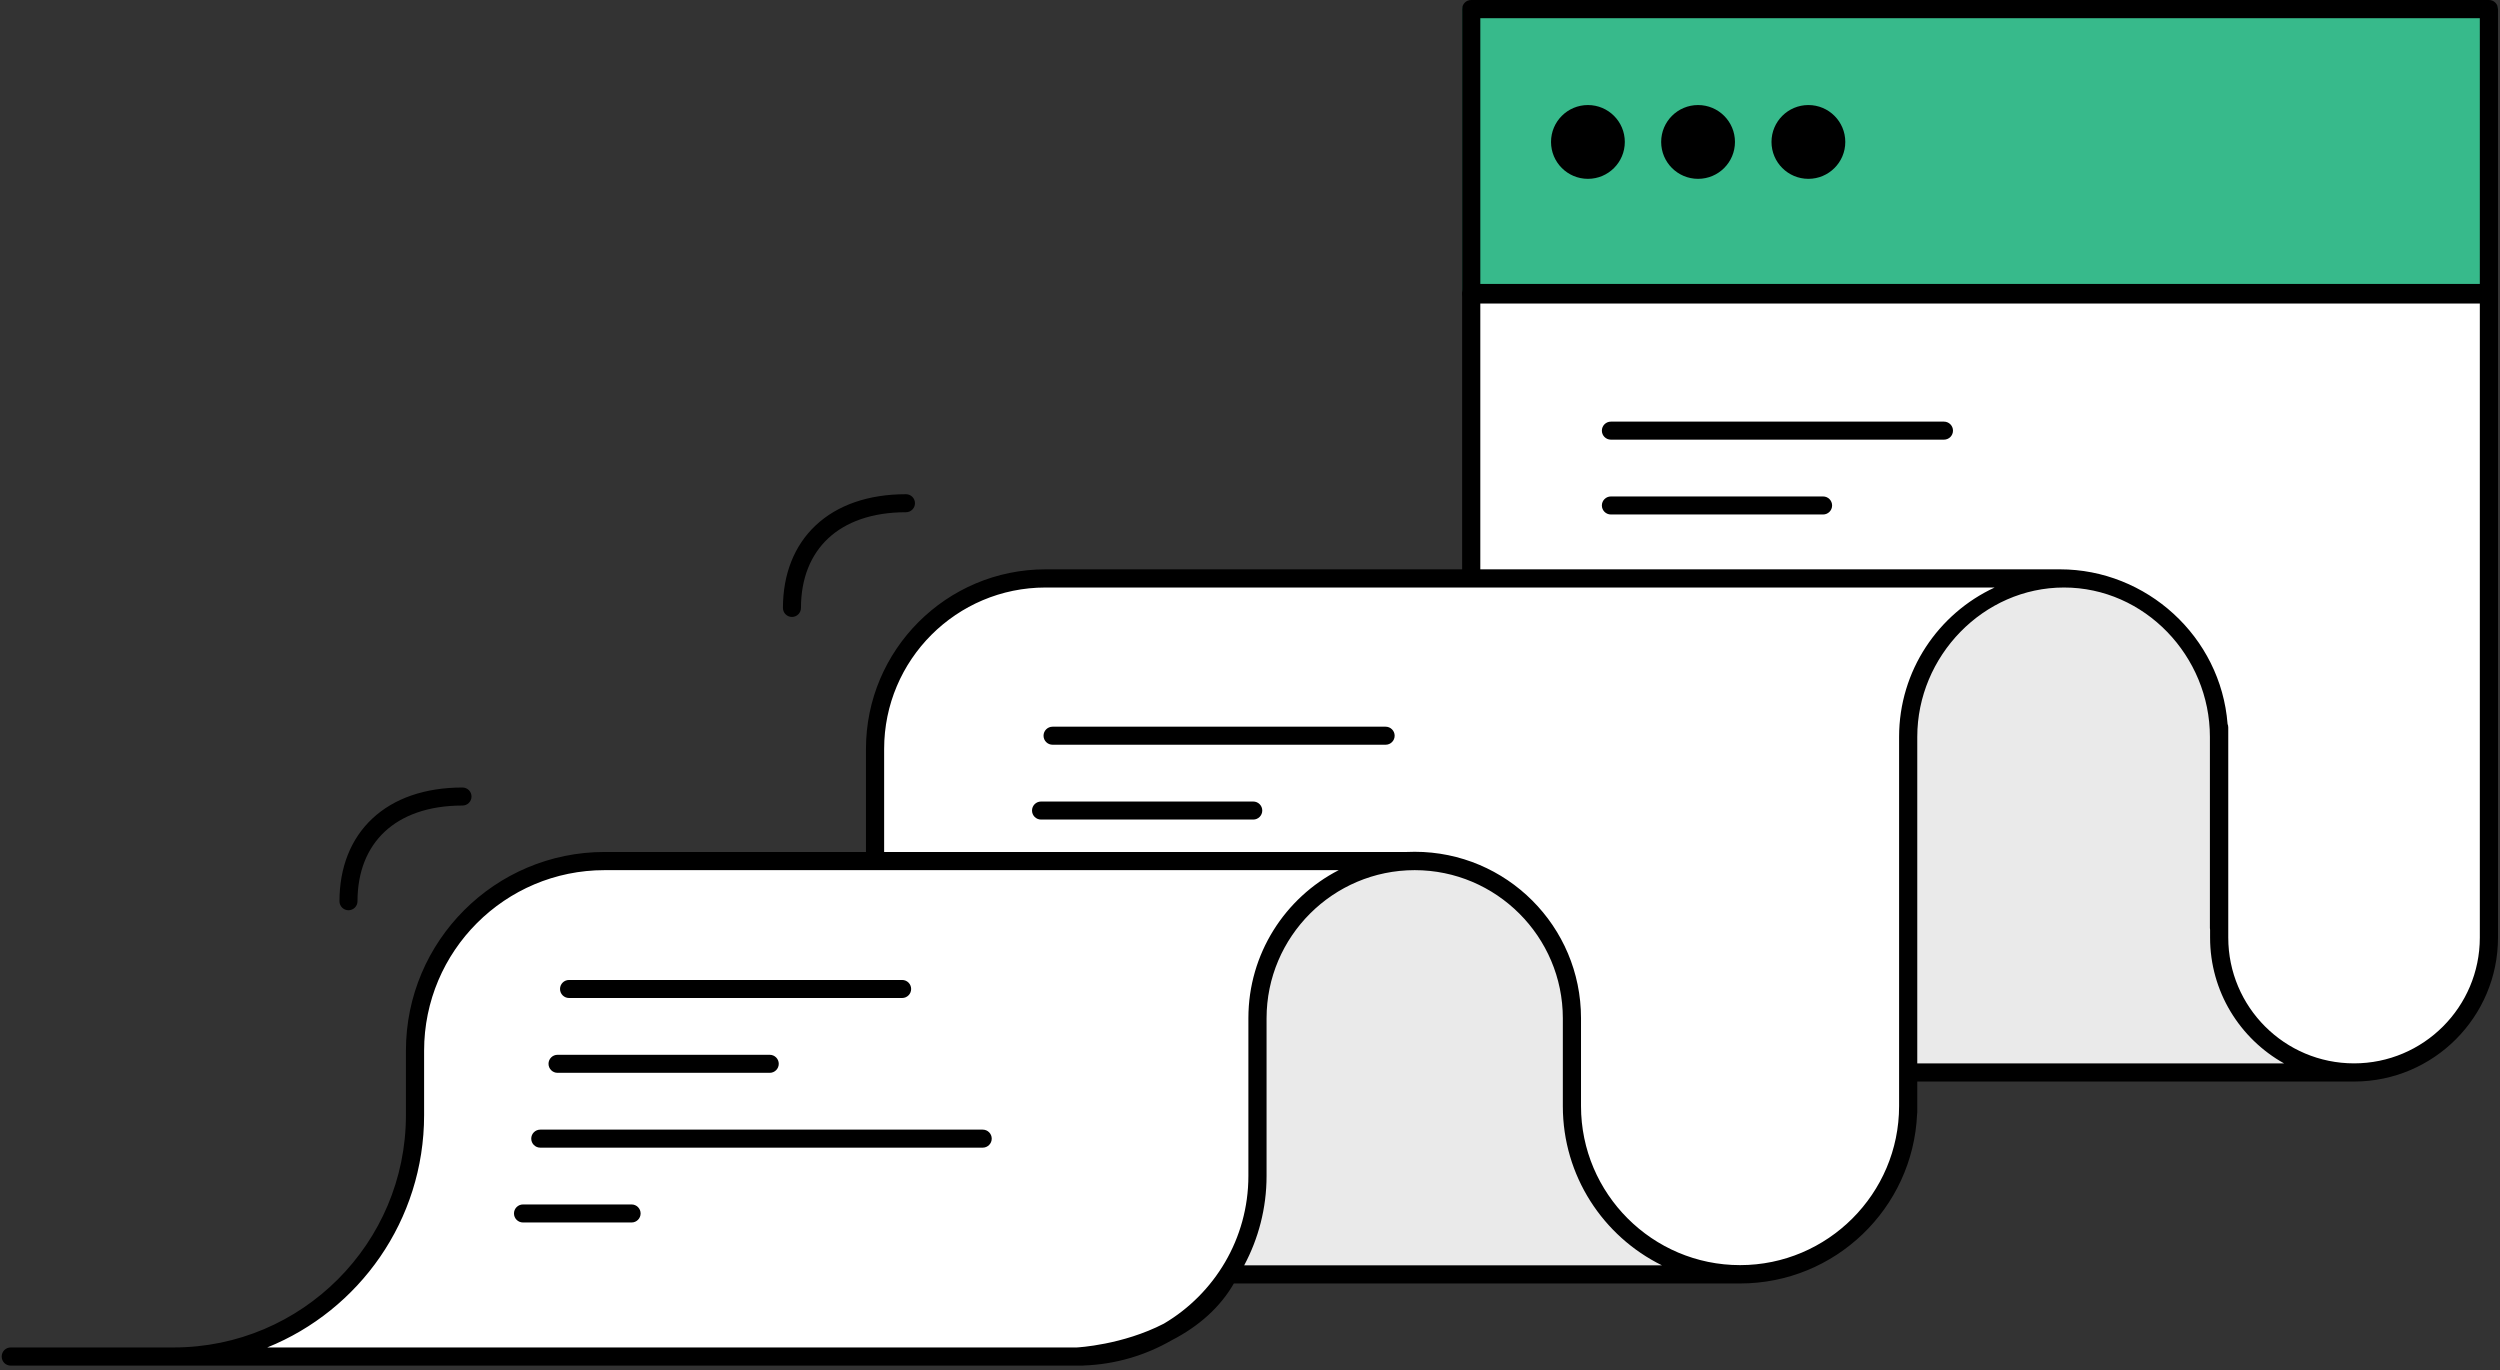 <svg width="416" height="228" viewBox="0 0 416 228" fill="none" xmlns="http://www.w3.org/2000/svg">
<rect x="0" y="0" width="416" height="228" fill="#333333" stroke="none"/>
<path d="M244.812 96.392H344.592C344.592 96.392 359.349 96.616 365.375 108.947C371.667 121.821 369.24 146.987 369.24 154.884C369.24 170.345 381.151 178.072 391.756 178.072C412.798 178.072 414.154 157.081 414.154 157.081L414.154 48.552H244.812L244.812 96.392Z" fill="white"/>
<path d="M317.621 184.463C317.621 198.559 303.987 212.424 291.277 212.424C273.946 212.424 261.467 197.635 261.467 187.698V166.9C261.467 157.657 252.224 143.329 234.892 143.329H145.693V122.532C145.693 106.125 161.176 96.65 173.193 96.65H337.956C330.099 96.65 317.621 108.898 317.621 120.452V184.463Z" fill="white"/>
<path d="M69.058 185.562C69.058 207.762 51.063 225.727 28.893 225.727H1.793H183.022C183.022 225.727 199.052 223.459 204.435 212.056C206.817 207.012 209.445 204.338 209.445 173.808C209.445 143.279 233.867 143.279 233.867 143.279H100.604C83.183 143.279 69.058 157.404 69.058 174.825V185.562Z" fill="white"/>
<path d="M317.644 121.203C317.644 136.362 317.644 178.938 317.644 178.938C317.644 178.938 412.543 178.938 391.712 178.938C382.821 178.938 377.489 174.035 372.996 168.301C368.503 162.567 369.271 143.311 369.271 122.531C369.271 108.747 356.956 96.249 344.431 96.249C331.906 96.249 317.644 106.044 317.644 121.203Z" fill="#EAEAEA"/>
<path d="M289.545 212.056C274.089 212.056 261.568 199.535 261.568 184.08V169.441C261.568 154.984 249.863 143.279 235.406 143.279C220.949 143.279 209.244 154.984 209.244 169.441V195.694C209.244 202.598 207.026 205.998 204.405 212.056H289.545Z" fill="#EAEAEA"/>
<path fill-rule="evenodd" clip-rule="evenodd" d="M324.977 71.659C324.977 72.488 324.306 73.159 323.477 73.159H268.051C267.223 73.159 266.551 72.488 266.551 71.659C266.551 70.831 267.223 70.159 268.051 70.159H323.477C324.306 70.159 324.977 70.831 324.977 71.659Z" fill="black"/>
<path fill-rule="evenodd" clip-rule="evenodd" d="M304.863 84.111C304.863 84.939 304.192 85.611 303.363 85.611H268.051C267.223 85.611 266.551 84.939 266.551 84.111C266.551 83.282 267.223 82.611 268.051 82.611H303.363C304.192 82.611 304.863 83.282 304.863 84.111Z" fill="black"/>
<path fill-rule="evenodd" clip-rule="evenodd" d="M232.07 122.423C232.07 123.252 231.399 123.923 230.57 123.923H175.144C174.316 123.923 173.644 123.252 173.644 122.423C173.644 121.595 174.316 120.923 175.144 120.923H230.57C231.399 120.923 232.07 121.595 232.07 122.423Z" fill="black"/>
<path fill-rule="evenodd" clip-rule="evenodd" d="M210.041 134.875C210.041 135.703 209.369 136.375 208.541 136.375H173.228C172.4 136.375 171.728 135.703 171.728 134.875C171.728 134.046 172.4 133.375 173.228 133.375H208.541C209.369 133.375 210.041 134.046 210.041 134.875Z" fill="black"/>
<path fill-rule="evenodd" clip-rule="evenodd" d="M151.615 164.567C151.615 165.395 150.943 166.067 150.115 166.067H94.688C93.86 166.067 93.188 165.395 93.188 164.567C93.188 163.738 93.86 163.067 94.688 163.067H150.115C150.943 163.067 151.615 163.738 151.615 164.567Z" fill="black"/>
<path fill-rule="evenodd" clip-rule="evenodd" d="M129.585 177.018C129.585 177.846 128.913 178.518 128.085 178.518H92.773C91.944 178.518 91.273 177.846 91.273 177.018C91.273 176.19 91.944 175.518 92.773 175.518H128.085C128.913 175.518 129.585 176.19 129.585 177.018Z" fill="black"/>
<path fill-rule="evenodd" clip-rule="evenodd" d="M165.024 189.47C165.024 190.298 164.352 190.97 163.524 190.97H89.899C89.071 190.97 88.399 190.298 88.399 189.47C88.399 188.641 89.071 187.97 89.899 187.97H163.524C164.352 187.97 165.024 188.641 165.024 189.47Z" fill="black"/>
<path fill-rule="evenodd" clip-rule="evenodd" d="M106.598 201.921C106.598 202.749 105.926 203.421 105.098 203.421H87.026C86.198 203.421 85.526 202.749 85.526 201.921C85.526 201.093 86.198 200.421 87.026 200.421H105.098C105.926 200.421 106.598 201.093 106.598 201.921Z" fill="black"/>
<path fill-rule="evenodd" clip-rule="evenodd" d="M319.034 179.968V185.099C319.034 185.203 319.024 185.305 319.004 185.403C318.312 201.063 305.374 213.57 289.545 213.57H205.312C203.074 217.472 199.535 220.678 194.938 223.037C190.601 225.532 185.599 227.043 180.281 227.223V227.241H1.793C0.947 227.241 0.281 226.576 0.281 225.729C0.281 224.882 0.947 224.216 1.793 224.216H28.893C50.216 224.216 67.546 206.886 67.546 185.563V174.826C67.546 156.589 82.366 141.768 100.604 141.768H144.096V124.62C144.096 108.136 157.495 94.737 173.978 94.737H243.3V48.99C243.3 48.144 243.965 47.478 244.812 47.478H414.154C415.001 47.478 415.667 48.144 415.667 48.99V156.014C415.667 169.211 404.963 179.935 391.775 179.968M367.728 154.423C367.728 154.528 367.739 154.631 367.758 154.73V156.014C367.758 165.005 372.727 172.848 380.064 176.945H319.034V122.613C319.034 109.184 330.021 97.762 343.45 97.762C356.879 97.762 367.728 109.184 367.728 122.613V154.423ZM391.712 179.968H319.034ZM342.781 94.737H246.324V50.503H412.642V86.743L412.642 86.753V156.014C412.642 167.568 403.266 176.944 391.712 176.944C380.159 176.944 370.783 167.568 370.783 156.014V121.051C370.783 120.843 370.743 120.646 370.669 120.467C369.535 105.912 357.153 94.737 342.781 94.737ZM147.121 141.768H234.103C234.535 141.748 234.969 141.738 235.406 141.738C250.68 141.738 263.08 154.139 263.08 169.413V184.051C263.08 198.629 274.967 210.516 289.545 210.516C304.123 210.516 316.009 198.629 316.009 184.051V132.937L316.009 132.909V122.613C316.009 111.614 322.531 102.109 331.91 97.762H173.978C159.158 97.762 147.121 109.799 147.121 124.62V141.768ZM222.763 144.793H100.604C84.03 144.793 70.571 158.252 70.571 174.826V185.563C70.571 203.045 59.773 218.047 44.469 224.216H179.153C179.347 224.212 186.807 223.805 193.668 220.254C202.076 215.294 207.732 206.13 207.732 195.665V169.413C207.732 158.693 213.84 149.388 222.763 144.793ZM207.036 210.546H276.539C266.77 205.737 260.056 195.665 260.056 184.081V169.443C260.056 155.863 248.986 144.793 235.406 144.793C221.826 144.793 210.756 155.863 210.756 169.443V195.695C210.756 201.049 209.395 206.13 207.036 210.546Z" fill="black"/>
<path d="M414.154 49.483H244.812C243.965 49.483 243.3 48.831 243.3 48.001V1.721C243.3 0.892 243.965 0.24 244.812 0.24H414.154C415.001 0.24 415.666 0.892 415.666 1.721V48.001C415.666 48.831 415.001 49.483 414.154 49.483Z" fill="#37BA8B"/>
<path d="M414.154 50.267H244.812C243.965 50.267 243.3 49.602 243.3 48.755V1.512C243.3 0.665 243.965 0 244.812 0H414.154C415.001 0 415.666 0.665 415.666 1.512V48.755C415.666 49.602 415.001 50.267 414.154 50.267ZM246.325 47.243H412.642V3.025H246.325V47.243Z" fill="black"/>
<path d="M264.23 29.759C267.62 29.759 270.369 27.01 270.369 23.619C270.369 20.228 267.62 17.479 264.23 17.479C260.839 17.479 258.09 20.228 258.09 23.619C258.09 27.01 260.839 29.759 264.23 29.759Z" fill="black"/>
<path d="M282.558 29.759C285.949 29.759 288.698 27.01 288.698 23.619C288.698 20.228 285.949 17.479 282.558 17.479C279.167 17.479 276.418 20.228 276.418 23.619C276.418 27.01 279.167 29.759 282.558 29.759Z" fill="black"/>
<path d="M300.917 29.759C304.308 29.759 307.057 27.01 307.057 23.619C307.057 20.228 304.308 17.479 300.917 17.479C297.526 17.479 294.777 20.228 294.777 23.619C294.777 27.01 297.526 29.759 300.917 29.759Z" fill="black"/>
<path fill-rule="evenodd" clip-rule="evenodd" d="M137.802 89.592C140.707 86.873 145.05 85.236 150.753 85.236C151.581 85.236 152.253 84.564 152.253 83.736C152.253 82.907 151.581 82.236 150.753 82.236C144.483 82.236 139.34 84.043 135.752 87.402C132.154 90.77 130.281 95.549 130.281 101.16C130.281 101.988 130.953 102.66 131.781 102.66C132.61 102.66 133.281 101.988 133.281 101.16C133.281 96.235 134.908 92.302 137.802 89.592Z" fill="black"/>
<path fill-rule="evenodd" clip-rule="evenodd" d="M64.009 138.398C66.914 135.678 71.257 134.042 76.96 134.042C77.788 134.042 78.46 133.37 78.46 132.542C78.46 131.713 77.788 131.042 76.96 131.042C70.689 131.042 65.547 132.849 61.959 136.208C58.361 139.576 56.488 144.355 56.488 149.966C56.488 150.794 57.16 151.466 57.988 151.466C58.816 151.466 59.488 150.794 59.488 149.966C59.488 145.041 61.115 141.108 64.009 138.398Z" fill="black"/>
</svg>
